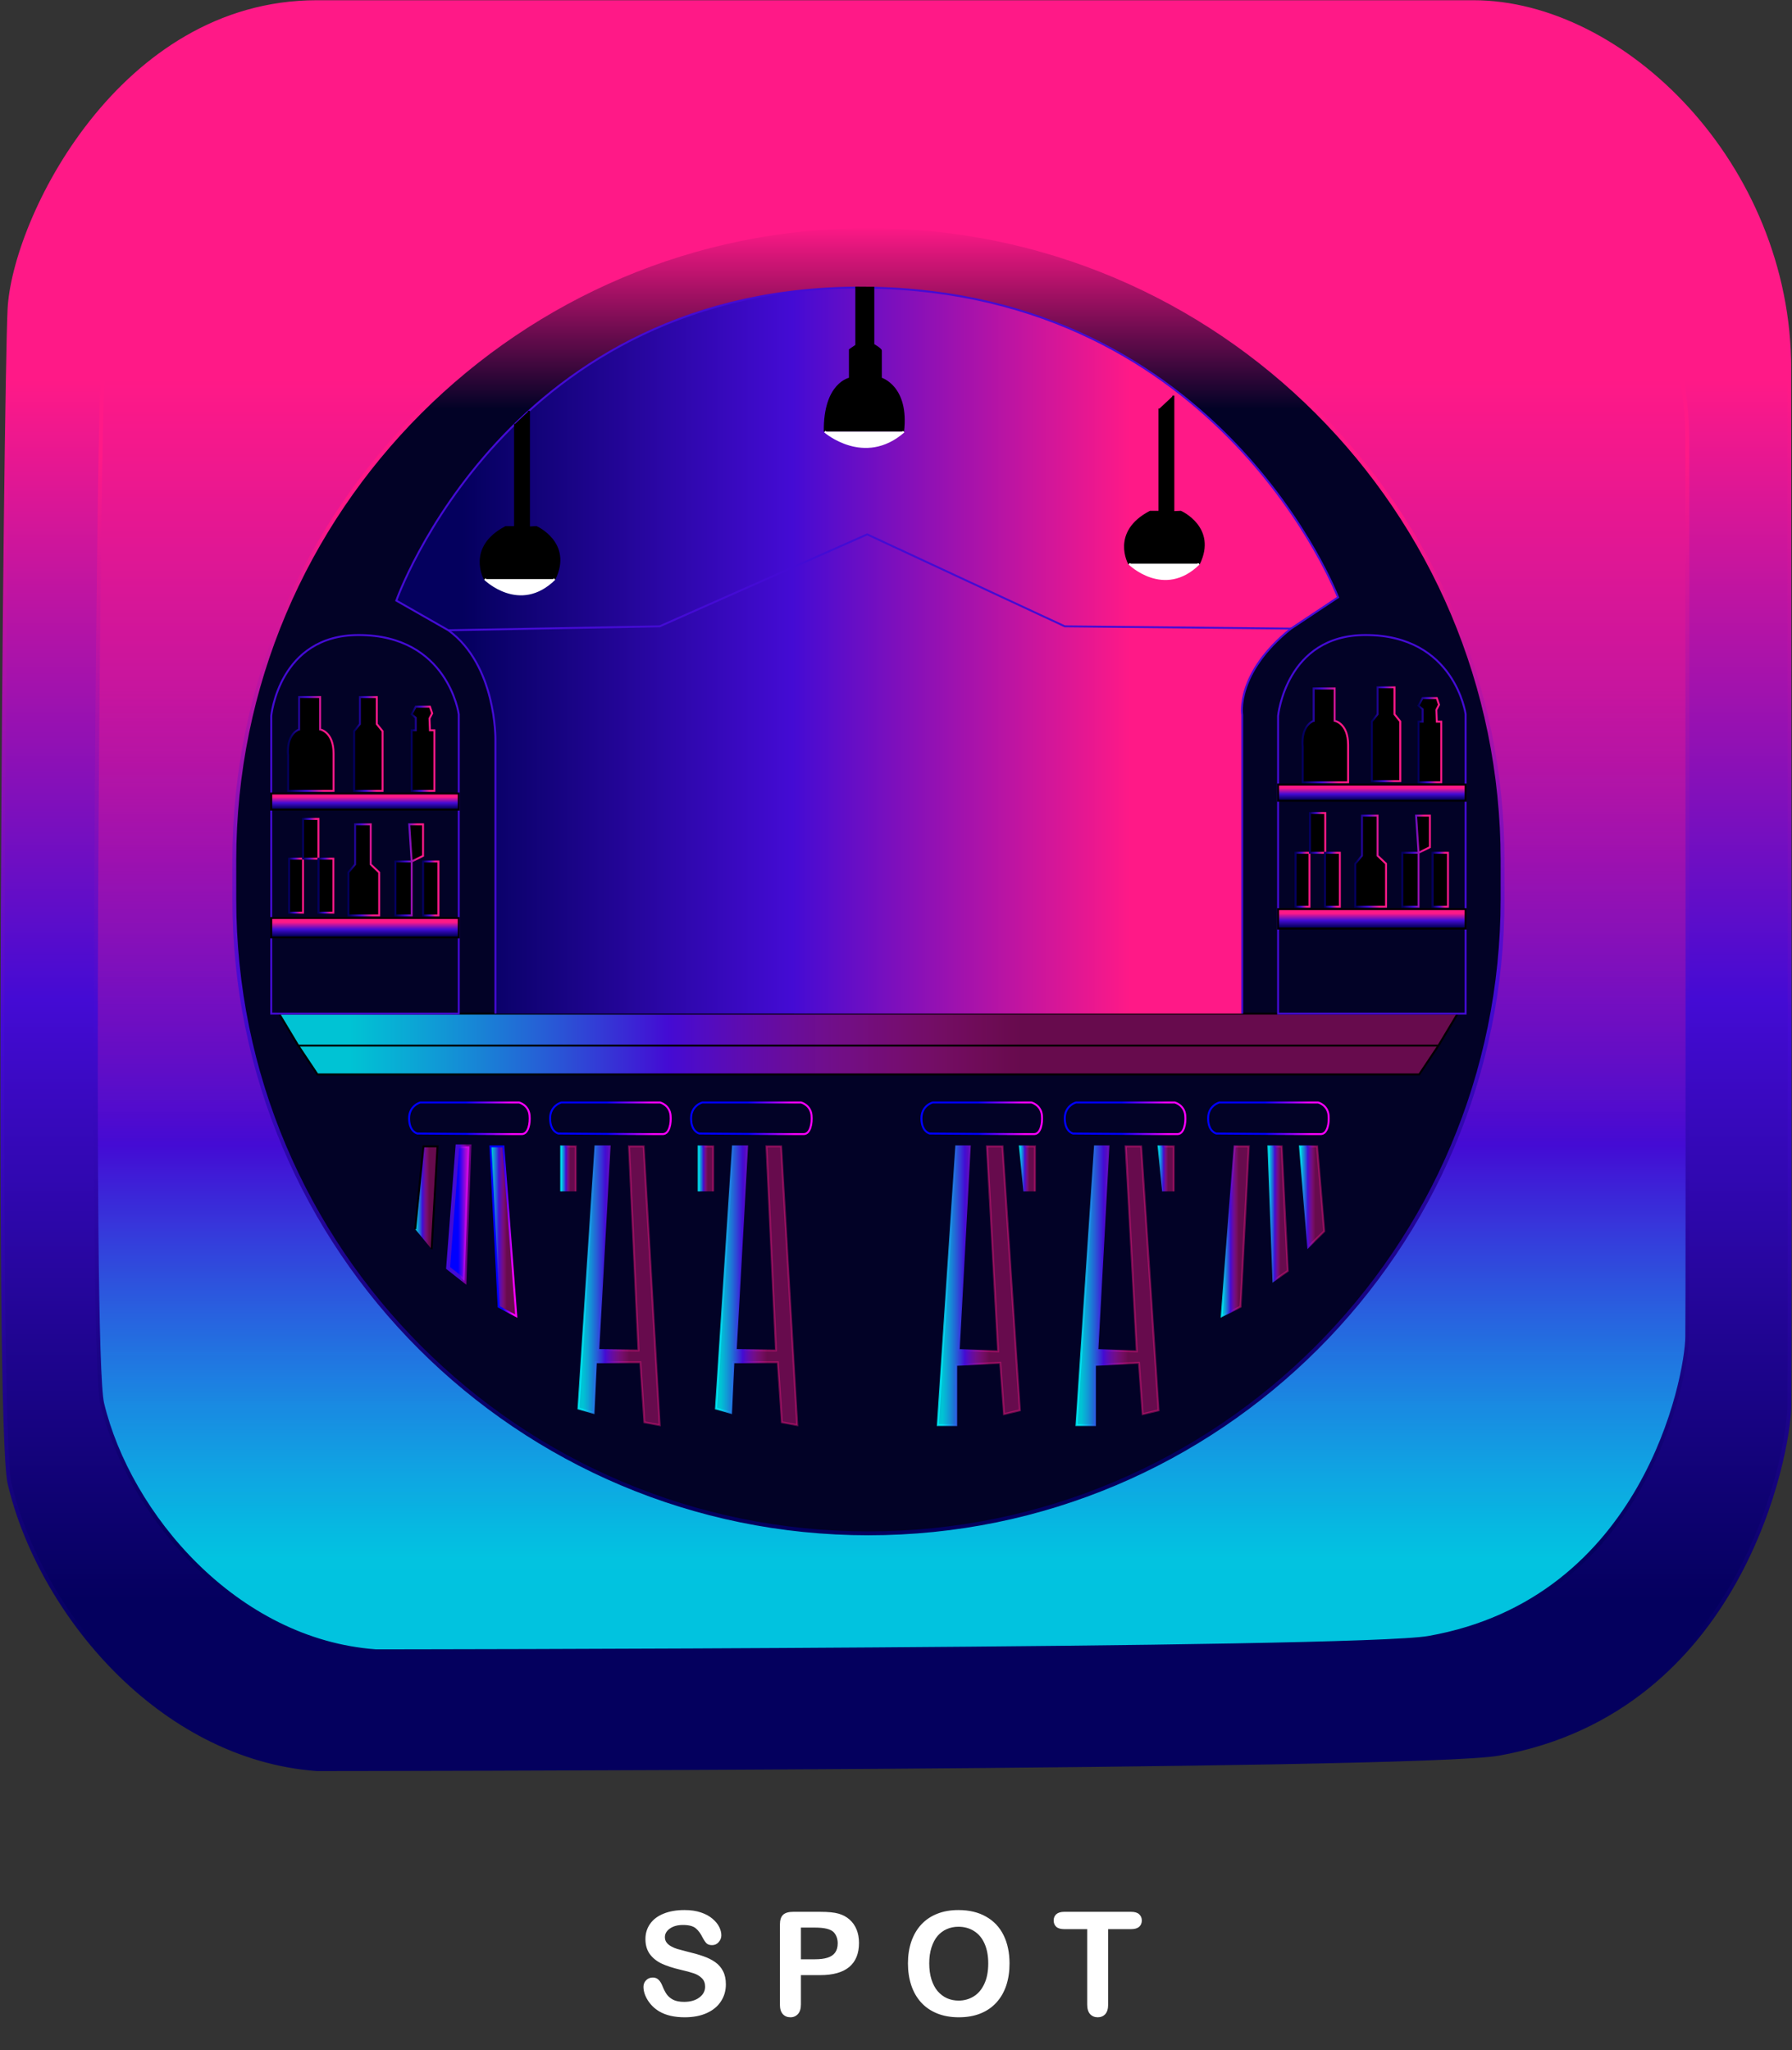 <svg width="222" height="254" viewBox="0 0 222 254" fill="none" xmlns="http://www.w3.org/2000/svg">
<rect x="0" y="0" width="222" height="254" fill="#333333" stroke="none"/>
<path d="M39.249 219.173C19.755 217.725 4.894 199.64 1.179 183.745C-0.514 176.504 0.65 49.441 1.179 38.338C1.709 27.234 14.925 0.268 39.249 0.268H182.539C201.047 0.268 221.667 20.359 221.667 45.742C221.667 71.124 221.753 166.752 221.667 174.229C221.599 180.002 215.768 211.836 185.676 217.263C175.606 219.077 39.249 219.173 39.249 219.173Z" fill="url(#paint0_linear_2008_4607)" stroke="url(#paint1_linear_2008_4607)" stroke-width="0.481" stroke-miterlimit="10"/>
<path d="M46.562 204.571C29.199 203.316 15.964 187.642 12.659 173.873C11.153 167.599 12.188 57.485 12.659 47.863C13.131 38.242 24.903 14.87 46.562 14.87H174.178C190.661 14.87 209.024 32.281 209.024 54.276C209.024 76.272 209.101 159.146 209.024 165.622C208.961 170.625 203.77 198.216 176.973 202.916C168.006 204.49 46.562 204.571 46.562 204.571Z" fill="url(#paint2_linear_2008_4607)" stroke="url(#paint3_linear_2008_4607)" stroke-width="0.481" stroke-miterlimit="10"/>
<path d="M29.026 106.577V111.402C29.026 154.789 64.198 189.961 107.584 189.961C150.971 189.961 186.143 154.789 186.143 111.402V106.577C186.143 63.19 150.971 28.018 107.584 28.018C64.198 28.018 29.026 63.19 29.026 106.577Z" fill="url(#paint4_linear_2008_4607)" stroke="url(#paint5_linear_2008_4607)" stroke-width="0.481" stroke-miterlimit="10"/>
<path d="M178.2 129.539L175.818 133.109H39.331L36.95 129.539L34.568 125.57H180.581L178.2 129.539Z" fill="url(#paint6_linear_2008_4607)" stroke="black" stroke-width="0.241" stroke-miterlimit="10"/>
<path d="M36.949 129.539H178.2" stroke="black" stroke-width="0.241" stroke-miterlimit="10"/>
<path d="M85.612 138.56C85.603 136.905 87.118 136.53 87.041 136.583H99.247C99.247 136.583 100.416 136.886 100.536 138.17C100.632 139.185 100.377 140.47 99.598 140.499C98.905 140.528 86.642 140.431 86.642 140.431C86.642 140.431 85.622 140.225 85.612 138.56Z" stroke="url(#paint7_linear_2008_4607)" stroke-width="0.241" stroke-miterlimit="10"/>
<path d="M96.125 167.305L94.956 142.019H96.769L98.761 176.552L96.861 176.201L96.361 168.768H90.862L90.568 175.032L88.692 174.503L90.799 142.019H92.555L91.15 167.248L96.125 167.305Z" fill="url(#paint8_linear_2008_4607)" stroke="url(#paint9_linear_2008_4607)" stroke-width="0.241" stroke-miterlimit="10"/>
<path d="M86.55 147.595V142.019H88.35V147.595" fill="url(#paint10_linear_2008_4607)"/>
<path d="M86.55 147.595V142.019H88.35V147.595" stroke="url(#paint11_linear_2008_4607)" stroke-width="0.241" stroke-miterlimit="10"/>
<path d="M50.68 138.56C50.671 136.905 52.186 136.53 52.109 136.583H64.314C64.314 136.583 65.484 136.886 65.604 138.17C65.7 139.185 65.445 140.47 64.666 140.499C63.973 140.528 51.71 140.431 51.71 140.431C51.71 140.431 50.69 140.225 50.68 138.56Z" fill="#020226" stroke="url(#paint12_linear_2008_4607)" stroke-width="0.241" stroke-miterlimit="10"/>
<path d="M68.149 138.56C68.139 136.905 69.655 136.53 69.578 136.583H81.783C81.783 136.583 82.952 136.886 83.072 138.17C83.169 139.185 82.914 140.47 82.134 140.499C81.442 140.528 69.178 140.431 69.178 140.431C69.178 140.431 68.158 140.225 68.149 138.56Z" stroke="url(#paint13_linear_2008_4607)" stroke-width="0.241" stroke-miterlimit="10"/>
<path d="M149.666 138.56C149.656 136.905 151.172 136.53 151.095 136.583H163.3C163.3 136.583 164.469 136.886 164.589 138.17C164.686 139.185 164.431 140.47 163.651 140.499C162.959 140.528 150.695 140.431 150.695 140.431C150.695 140.431 149.675 140.225 149.666 138.56Z" stroke="url(#paint14_linear_2008_4607)" stroke-width="0.241" stroke-miterlimit="10"/>
<path d="M131.908 138.56C131.899 136.905 133.414 136.53 133.337 136.583H145.543C145.543 136.583 146.712 136.886 146.832 138.17C146.928 139.185 146.673 140.47 145.894 140.499C145.201 140.528 132.938 140.431 132.938 140.431C132.938 140.431 131.918 140.225 131.908 138.56Z" stroke="url(#paint15_linear_2008_4607)" stroke-width="0.241" stroke-miterlimit="10"/>
<path d="M114.151 138.56C114.142 136.905 115.657 136.53 115.58 136.583H127.785C127.785 136.583 128.955 136.886 129.075 138.17C129.171 139.185 128.916 140.47 128.137 140.499C127.444 140.528 115.181 140.431 115.181 140.431C115.181 140.431 114.161 140.225 114.151 138.56Z" stroke="url(#paint16_linear_2008_4607)" stroke-width="0.241" stroke-miterlimit="10"/>
<path d="M118.462 169.09V176.552H116.177L118.462 142.019H120.141L118.77 167.257L123.648 167.411L122.272 142.019H124.192L126.342 174.724L124.379 175.191L123.913 168.831L118.462 169.09Z" fill="url(#paint17_linear_2008_4607)" stroke="url(#paint18_linear_2008_4607)" stroke-width="0.241" stroke-miterlimit="10"/>
<path d="M126.905 147.595L126.343 142.019H128.214V147.595" fill="url(#paint19_linear_2008_4607)"/>
<path d="M126.905 147.595L126.343 142.019H128.214V147.595" stroke="url(#paint20_linear_2008_4607)" stroke-width="0.241" stroke-miterlimit="10"/>
<path d="M51.435 152.276L52.456 142.019H54.202L53.471 154.749" fill="url(#paint21_linear_2008_4607)"/>
<path d="M51.435 152.276L52.456 142.019H54.202L53.471 154.749" stroke="black" stroke-width="0.241" stroke-miterlimit="10"/>
<path d="M55.51 157.082L56.674 142.019H58.156L57.55 158.684L55.51 157.082Z" fill="url(#paint22_linear_2008_4607)" stroke="url(#paint23_linear_2008_4607)" stroke-width="0.481" stroke-miterlimit="10"/>
<path d="M60.754 142.019L61.774 161.888L63.958 163.053L62.356 142.019H60.754Z" fill="url(#paint24_linear_2008_4607)" stroke="url(#paint25_linear_2008_4607)" stroke-width="0.241" stroke-miterlimit="10"/>
<path d="M151.349 163.053L152.951 142.019H154.702L153.682 161.888L151.349 163.053Z" fill="url(#paint26_linear_2008_4607)" stroke="url(#paint27_linear_2008_4607)" stroke-width="0.241" stroke-miterlimit="10"/>
<path d="M157.758 158.684L157.137 142.019H158.778L159.533 157.453L157.758 158.684Z" fill="url(#paint28_linear_2008_4607)" stroke="url(#paint29_linear_2008_4607)" stroke-width="0.241" stroke-miterlimit="10"/>
<path d="M162.069 154.484L161.039 142.019H163.171L164.051 152.536L162.069 154.484Z" fill="url(#paint30_linear_2008_4607)" stroke="url(#paint31_linear_2008_4607)" stroke-width="0.241" stroke-miterlimit="10"/>
<path d="M79.094 167.305L77.924 142.019H79.738L81.725 176.552L79.825 176.201L79.329 168.768H73.826L73.532 175.032L71.661 174.503L73.768 142.019H75.524L74.119 167.248L79.094 167.305Z" fill="url(#paint32_linear_2008_4607)" stroke="url(#paint33_linear_2008_4607)" stroke-width="0.241" stroke-miterlimit="10"/>
<path d="M69.515 147.595V142.019H71.319V147.595" fill="url(#paint34_linear_2008_4607)"/>
<path d="M69.515 147.595V142.019H71.319V147.595" stroke="url(#paint35_linear_2008_4607)" stroke-width="0.241" stroke-miterlimit="10"/>
<path d="M135.647 169.09V176.552H133.357L135.647 142.019H137.321L135.95 167.257L140.828 167.411L139.457 142.019H141.372L143.527 174.724L141.559 175.191L141.093 168.831L135.647 169.09Z" fill="url(#paint36_linear_2008_4607)" stroke="url(#paint37_linear_2008_4607)" stroke-width="0.241" stroke-miterlimit="10"/>
<path d="M144.09 147.595L143.527 142.019H145.399V147.595" fill="url(#paint38_linear_2008_4607)"/>
<path d="M144.09 147.595L143.527 142.019H145.399V147.595" stroke="url(#paint39_linear_2008_4607)" stroke-width="0.241" stroke-miterlimit="10"/>
<path d="M56.833 125.57V88.487C56.833 88.487 55.51 78.673 44.421 78.673C34.568 78.673 33.601 88.689 33.601 88.689V125.57H56.833Z" stroke="#440BD4" stroke-width="0.241" stroke-miterlimit="10"/>
<path d="M181.568 125.57V88.487C181.568 88.487 180.245 78.673 169.155 78.673C159.302 78.673 158.335 88.689 158.335 88.689V125.57H181.568Z" stroke="#440BD4" stroke-width="0.241" stroke-miterlimit="10"/>
<path d="M56.833 98.302H33.601V100.303H56.833V98.302Z" fill="url(#paint40_linear_2008_4607)" stroke="black" stroke-width="0.241" stroke-miterlimit="10"/>
<path d="M56.833 113.731H33.601V116.136H56.833V113.731Z" fill="url(#paint41_linear_2008_4607)" stroke="black" stroke-width="0.241" stroke-miterlimit="10"/>
<path d="M37.051 90.364V86.356H39.654V90.364C39.654 90.364 41.323 90.638 41.323 93.342V97.979H35.694V93.563C35.694 93.563 35.367 91.085 37.046 90.364H37.051Z" fill="black" stroke="url(#paint42_linear_2008_4607)" stroke-width="0.241" stroke-miterlimit="10"/>
<path d="M43.872 90.585L44.58 89.7V86.361H46.677V89.7L47.394 90.585V97.979H43.872V90.585Z" fill="black" stroke="url(#paint43_linear_2008_4607)" stroke-width="0.241" stroke-miterlimit="10"/>
<path d="M50.997 90.474H51.498V88.925L50.997 88.487L51.498 87.549H53.263L53.538 88.377L53.206 89.012L53.263 90.474H53.812V97.979H50.997V90.474Z" fill="black" stroke="url(#paint44_linear_2008_4607)" stroke-width="0.241" stroke-miterlimit="10"/>
<path d="M43.16 108.082L43.988 107.086V102.122H45.922V107.086L46.975 108.082V113.408H43.16V108.082Z" fill="black" stroke="url(#paint45_linear_2008_4607)" stroke-width="0.241" stroke-miterlimit="10"/>
<path d="M37.541 106.379H35.809V113.062H37.541V106.379Z" fill="black" stroke="url(#paint46_linear_2008_4607)" stroke-width="0.241" stroke-miterlimit="10"/>
<path d="M39.446 101.453H37.541V106.379H39.446V101.453Z" fill="black" stroke="url(#paint47_linear_2008_4607)" stroke-width="0.241" stroke-miterlimit="10"/>
<path d="M41.298 106.379H39.451V113.062H41.298V106.379Z" fill="black" stroke="url(#paint48_linear_2008_4607)" stroke-width="0.241" stroke-miterlimit="10"/>
<path d="M50.998 106.726H48.987V113.408H50.998V106.726L52.407 106.033V102.122H50.694L50.998 106.726Z" fill="black"/>
<path d="M50.998 106.726H48.987V113.408H50.998V106.726ZM50.998 106.726L52.407 106.033V102.122H50.694L50.998 106.726Z" stroke="url(#paint49_linear_2008_4607)" stroke-width="0.241" stroke-miterlimit="10"/>
<path d="M54.312 106.726H52.407V113.408H54.312V106.726Z" fill="black" stroke="url(#paint50_linear_2008_4607)" stroke-width="0.241" stroke-miterlimit="10"/>
<path d="M61.374 125.57V91.619C61.374 91.619 61.519 82.421 55.539 78.081L49.097 74.406C49.097 74.406 62.948 35.028 107.574 35.639C151.354 36.24 165.763 74.001 165.763 74.001L159.932 77.879C153.004 83.421 153.89 88.574 153.89 88.574V125.575" fill="url(#paint51_linear_2008_4607)"/>
<path d="M61.374 125.57V91.619C61.374 91.619 61.519 82.421 55.539 78.081L49.097 74.406C49.097 74.406 62.948 35.028 107.574 35.639C151.354 36.24 165.763 74.001 165.763 74.001L159.932 77.879C153.004 83.421 153.89 88.574 153.89 88.574V125.575" stroke="#440BD4" stroke-width="0.241" stroke-miterlimit="10"/>
<path d="M159.933 77.874L131.909 77.595L107.431 66.203L81.726 77.595L55.54 78.081" stroke="#440BD4" stroke-width="0.241" stroke-miterlimit="10"/>
<path d="M65.531 50.899V65.347L66.441 65.298C66.441 65.298 70.867 67.261 68.702 71.736H60.052C60.052 71.736 57.839 67.815 62.664 65.298H63.809V52.511" fill="black"/>
<path d="M65.531 50.899V65.347L66.441 65.298C66.441 65.298 70.867 67.261 68.702 71.736H60.052C60.052 71.736 57.839 67.815 62.664 65.298H63.809V52.511" stroke="black" stroke-width="0.241" stroke-miterlimit="10"/>
<path d="M111.876 53.473C112.535 47.854 109.124 46.887 109.124 46.887V43.437C109.124 43.245 108.191 42.701 108.191 42.701V35.644L106.083 35.629V42.797L105.29 43.341V46.897C105.29 46.897 102.1 47.464 102.177 53.468" fill="black"/>
<path d="M111.876 53.473C112.535 47.854 109.124 46.887 109.124 46.887V43.437C109.124 43.245 108.191 42.701 108.191 42.701V35.644L106.083 35.629V42.797L105.29 43.341V46.897C105.29 46.897 102.1 47.464 102.177 53.468" stroke="black" stroke-width="0.241" stroke-miterlimit="10"/>
<path d="M60.057 71.736C60.057 71.736 64.382 76.008 68.707 71.736Z" fill="white"/>
<path d="M60.057 71.736C60.057 71.736 64.382 76.008 68.707 71.736" stroke="white" stroke-width="0.241" stroke-miterlimit="10"/>
<path d="M181.568 97.2H158.335V99.201H181.568V97.2Z" fill="url(#paint52_linear_2008_4607)" stroke="black" stroke-width="0.241" stroke-miterlimit="10"/>
<path d="M181.568 112.629H158.335V115.034H181.568V112.629Z" fill="url(#paint53_linear_2008_4607)" stroke="black" stroke-width="0.241" stroke-miterlimit="10"/>
<path d="M162.738 89.3V85.293H165.34V89.3C165.34 89.3 167.01 89.575 167.01 92.278V96.916H161.381V92.5C161.381 92.5 161.054 90.022 162.733 89.3H162.738Z" fill="black" stroke="url(#paint54_linear_2008_4607)" stroke-width="0.241" stroke-miterlimit="10"/>
<path d="M169.954 89.377L170.656 88.492V85.153H172.754V88.492L173.47 89.377V96.772H169.954V89.377Z" fill="black" stroke="url(#paint55_linear_2008_4607)" stroke-width="0.241" stroke-miterlimit="10"/>
<path d="M175.732 89.406H176.232V87.862L175.732 87.419L176.232 86.481H177.998L178.272 87.309L177.94 87.944L177.998 89.406H178.546V96.911H175.732V89.406Z" fill="black" stroke="url(#paint56_linear_2008_4607)" stroke-width="0.241" stroke-miterlimit="10"/>
<path d="M167.895 107.005L168.722 106.009V101.044H170.657V106.009L171.71 107.005V112.33H167.895V107.005Z" fill="black" stroke="url(#paint57_linear_2008_4607)" stroke-width="0.241" stroke-miterlimit="10"/>
<path d="M162.222 105.648H160.49V112.331H162.222V105.648Z" fill="black" stroke="url(#paint58_linear_2008_4607)" stroke-width="0.241" stroke-miterlimit="10"/>
<path d="M164.181 100.722H162.275V105.648H164.181V100.722Z" fill="black" stroke="url(#paint59_linear_2008_4607)" stroke-width="0.241" stroke-miterlimit="10"/>
<path d="M165.985 105.648H164.137V112.331H165.985V105.648Z" fill="black" stroke="url(#paint60_linear_2008_4607)" stroke-width="0.241" stroke-miterlimit="10"/>
<path d="M175.732 105.648H173.721V112.33H175.732V105.648L177.142 104.955V101.044H175.429L175.732 105.648Z" fill="black"/>
<path d="M175.732 105.648H173.721V112.33H175.732V105.648ZM175.732 105.648L177.142 104.955V101.044H175.429L175.732 105.648Z" stroke="url(#paint61_linear_2008_4607)" stroke-width="0.241" stroke-miterlimit="10"/>
<path d="M179.379 105.648H177.473V112.331H179.379V105.648Z" fill="black" stroke="url(#paint62_linear_2008_4607)" stroke-width="0.241" stroke-miterlimit="10"/>
<path d="M145.36 49.004V63.451L146.27 63.403C146.27 63.403 150.696 65.366 148.531 69.84H139.881C139.881 69.84 137.668 65.919 142.493 63.403H143.638V50.615" fill="black"/>
<path d="M145.36 49.004V63.451L146.27 63.403C146.27 63.403 150.696 65.366 148.531 69.84H139.881C139.881 69.84 137.668 65.919 142.493 63.403H143.638V50.615" stroke="black" stroke-width="0.241" stroke-miterlimit="10"/>
<path d="M139.885 69.835C139.885 69.835 144.21 74.107 148.535 69.835Z" fill="white"/>
<path d="M139.885 69.835C139.885 69.835 144.21 74.107 148.535 69.835" stroke="white" stroke-width="0.241" stroke-miterlimit="10"/>
<path d="M102.181 53.473C102.181 53.473 107.074 57.745 111.962 53.473Z" fill="white"/>
<path d="M102.181 53.473C102.181 53.473 107.074 57.745 111.962 53.473" stroke="white" stroke-width="0.241" stroke-miterlimit="10"/>
<path d="M89.923 245.84C89.923 246.617 89.722 247.315 89.318 247.935C88.921 248.554 88.337 249.039 87.566 249.389C86.795 249.74 85.88 249.915 84.823 249.915C83.555 249.915 82.509 249.676 81.686 249.196C81.101 248.852 80.625 248.393 80.257 247.821C79.895 247.242 79.714 246.681 79.714 246.138C79.714 245.823 79.822 245.554 80.038 245.332C80.26 245.104 80.54 244.99 80.879 244.99C81.154 244.99 81.385 245.078 81.572 245.253C81.764 245.428 81.928 245.688 82.062 246.033C82.226 246.442 82.401 246.784 82.588 247.058C82.781 247.333 83.05 247.561 83.394 247.742C83.739 247.917 84.192 248.005 84.753 248.005C85.524 248.005 86.149 247.826 86.628 247.47C87.113 247.108 87.355 246.658 87.355 246.12C87.355 245.694 87.224 245.349 86.961 245.086C86.704 244.818 86.368 244.613 85.953 244.473C85.544 244.333 84.995 244.184 84.306 244.026C83.383 243.81 82.609 243.559 81.984 243.272C81.364 242.98 80.871 242.586 80.502 242.089C80.14 241.587 79.959 240.965 79.959 240.223C79.959 239.516 80.152 238.888 80.537 238.339C80.923 237.789 81.481 237.369 82.211 237.077C82.942 236.779 83.8 236.63 84.788 236.63C85.576 236.63 86.257 236.729 86.83 236.928C87.408 237.12 87.887 237.38 88.267 237.708C88.647 238.029 88.924 238.368 89.099 238.724C89.275 239.081 89.362 239.428 89.362 239.767C89.362 240.077 89.251 240.357 89.029 240.608C88.813 240.854 88.541 240.976 88.214 240.976C87.916 240.976 87.688 240.903 87.531 240.757C87.379 240.605 87.212 240.36 87.031 240.021C86.797 239.536 86.517 239.159 86.19 238.891C85.863 238.616 85.337 238.479 84.612 238.479C83.941 238.479 83.397 238.628 82.983 238.926C82.573 239.218 82.369 239.571 82.369 239.986C82.369 240.243 82.439 240.465 82.579 240.652C82.72 240.839 82.912 241 83.158 241.134C83.403 241.268 83.651 241.374 83.903 241.45C84.154 241.526 84.569 241.637 85.147 241.783C85.871 241.952 86.526 242.139 87.11 242.343C87.7 242.548 88.2 242.796 88.609 243.088C89.023 243.38 89.345 243.751 89.573 244.201C89.806 244.645 89.923 245.192 89.923 245.84ZM101.605 244.692H99.221V248.329C99.221 248.849 99.098 249.243 98.853 249.512C98.608 249.781 98.298 249.915 97.924 249.915C97.533 249.915 97.217 249.784 96.978 249.521C96.738 249.252 96.618 248.861 96.618 248.346V238.444C96.618 237.871 96.75 237.462 97.013 237.217C97.276 236.971 97.693 236.849 98.266 236.849H101.605C102.592 236.849 103.352 236.925 103.883 237.077C104.409 237.223 104.862 237.465 105.242 237.804C105.627 238.143 105.919 238.558 106.118 239.048C106.317 239.539 106.416 240.091 106.416 240.705C106.416 242.013 106.013 243.007 105.206 243.684C104.4 244.356 103.2 244.692 101.605 244.692ZM100.974 238.803H99.221V242.729H100.974C101.587 242.729 102.098 242.665 102.507 242.536C102.922 242.408 103.238 242.197 103.454 241.905C103.67 241.613 103.778 241.231 103.778 240.757C103.778 240.191 103.612 239.729 103.279 239.373C102.905 238.993 102.136 238.803 100.974 238.803ZM118.728 236.63C120.06 236.63 121.203 236.901 122.155 237.445C123.113 237.982 123.837 238.75 124.328 239.749C124.819 240.743 125.064 241.911 125.064 243.255C125.064 244.248 124.93 245.151 124.661 245.963C124.392 246.775 123.989 247.479 123.452 248.075C122.914 248.671 122.254 249.126 121.471 249.442C120.688 249.757 119.792 249.915 118.781 249.915C117.776 249.915 116.876 249.754 116.082 249.433C115.287 249.106 114.624 248.647 114.093 248.057C113.561 247.467 113.158 246.757 112.883 245.928C112.614 245.098 112.48 244.201 112.48 243.237C112.48 242.25 112.62 241.344 112.901 240.521C113.187 239.697 113.599 238.996 114.136 238.417C114.674 237.839 115.328 237.398 116.099 237.094C116.871 236.785 117.747 236.63 118.728 236.63ZM122.427 243.237C122.427 242.297 122.275 241.482 121.971 240.792C121.667 240.103 121.232 239.583 120.665 239.232C120.104 238.876 119.459 238.698 118.728 238.698C118.208 238.698 117.726 238.797 117.282 238.996C116.844 239.189 116.465 239.472 116.143 239.846C115.828 240.22 115.576 240.699 115.39 241.283C115.208 241.861 115.118 242.513 115.118 243.237C115.118 243.968 115.208 244.628 115.39 245.218C115.576 245.808 115.836 246.299 116.169 246.69C116.508 247.076 116.894 247.365 117.326 247.558C117.764 247.75 118.243 247.847 118.763 247.847C119.429 247.847 120.04 247.68 120.595 247.347C121.156 247.014 121.6 246.5 121.927 245.805C122.26 245.11 122.427 244.254 122.427 243.237ZM140.12 238.996H137.281V248.329C137.281 248.866 137.161 249.267 136.921 249.529C136.682 249.787 136.372 249.915 135.992 249.915C135.607 249.915 135.291 249.784 135.046 249.521C134.806 249.258 134.687 248.861 134.687 248.329V238.996H131.847C131.403 238.996 131.073 238.899 130.857 238.707C130.641 238.508 130.533 238.248 130.533 237.927C130.533 237.594 130.644 237.331 130.866 237.138C131.094 236.945 131.421 236.849 131.847 236.849H140.12C140.57 236.849 140.903 236.948 141.119 237.147C141.341 237.345 141.452 237.605 141.452 237.927C141.452 238.248 141.341 238.508 141.119 238.707C140.897 238.899 140.564 238.996 140.12 238.996Z" fill="white"/>
<defs>
<linearGradient id="paint0_linear_2008_4607" x1="111" y1="213.443" x2="111" y2="0.119" gradientUnits="userSpaceOnUse">
<stop offset="0.07" stop-color="#04005E"/>
<stop offset="0.42" stop-color="#440BD4"/>
<stop offset="0.78" stop-color="#FF1987"/>
</linearGradient>
<linearGradient id="paint1_linear_2008_4607" x1="181.091" y1="219.413" x2="181.091" y2="0.028" gradientUnits="userSpaceOnUse">
<stop offset="0.07" stop-color="#04005E"/>
<stop offset="0.42" stop-color="#440BD4"/>
<stop offset="0.78" stop-color="#FF1987"/>
</linearGradient>
<linearGradient id="paint2_linear_2008_4607" x1="110.462" y1="204.571" x2="110.462" y2="14.87" gradientUnits="userSpaceOnUse">
<stop offset="0.06" stop-color="#00F4FF" stop-opacity="0.8"/>
<stop offset="0.33" stop-color="#440BD4"/>
<stop offset="0.63" stop-color="#FF1987" stop-opacity="0.4"/>
</linearGradient>
<linearGradient id="paint3_linear_2008_4607" x1="110.462" y1="204.812" x2="110.462" y2="14.629" gradientUnits="userSpaceOnUse">
<stop offset="0.07" stop-color="#04005E"/>
<stop offset="0.42" stop-color="#440BD4"/>
<stop offset="0.78" stop-color="#FF1987"/>
</linearGradient>
<linearGradient id="paint4_linear_2008_4607" x1="107.584" y1="189.961" x2="107.584" y2="28.013" gradientUnits="userSpaceOnUse">
<stop offset="0.86" stop-color="#020226"/>
<stop offset="1" stop-color="#FF1987"/>
</linearGradient>
<linearGradient id="paint5_linear_2008_4607" x1="107.584" y1="190.201" x2="107.584" y2="27.773" gradientUnits="userSpaceOnUse">
<stop offset="0.07" stop-color="#04005E"/>
<stop offset="0.42" stop-color="#440BD4"/>
<stop offset="0.78" stop-color="#FF1987"/>
</linearGradient>
<linearGradient id="paint6_linear_2008_4607" x1="34.568" y1="129.342" x2="180.581" y2="129.342" gradientUnits="userSpaceOnUse">
<stop offset="0.06" stop-color="#00F4FF" stop-opacity="0.8"/>
<stop offset="0.33" stop-color="#440BD4"/>
<stop offset="0.63" stop-color="#FF1987" stop-opacity="0.4"/>
</linearGradient>
<linearGradient id="paint7_linear_2008_4607" x1="85.492" y1="138.541" x2="100.676" y2="138.541" gradientUnits="userSpaceOnUse">
<stop offset="0.47" stop-color="#0000FF"/>
<stop offset="0.85" stop-color="#FF00FF"/>
</linearGradient>
<linearGradient id="paint8_linear_2008_4607" x1="88.692" y1="159.286" x2="98.761" y2="159.286" gradientUnits="userSpaceOnUse">
<stop offset="0.06" stop-color="#00F4FF" stop-opacity="0.8"/>
<stop offset="0.33" stop-color="#440BD4"/>
<stop offset="0.63" stop-color="#FF1987" stop-opacity="0.4"/>
</linearGradient>
<linearGradient id="paint9_linear_2008_4607" x1="88.567" y1="159.3" x2="98.891" y2="159.3" gradientUnits="userSpaceOnUse">
<stop offset="0.06" stop-color="#00F4FF" stop-opacity="0.8"/>
<stop offset="0.33" stop-color="#440BD4"/>
<stop offset="0.63" stop-color="#FF1987" stop-opacity="0.4"/>
</linearGradient>
<linearGradient id="paint10_linear_2008_4607" x1="86.55" y1="144.809" x2="88.35" y2="144.809" gradientUnits="userSpaceOnUse">
<stop offset="0.06" stop-color="#00F4FF" stop-opacity="0.8"/>
<stop offset="0.33" stop-color="#440BD4"/>
<stop offset="0.63" stop-color="#FF1987" stop-opacity="0.4"/>
</linearGradient>
<linearGradient id="paint11_linear_2008_4607" x1="86.43" y1="144.747" x2="88.47" y2="144.747" gradientUnits="userSpaceOnUse">
<stop offset="0.06" stop-color="#00F4FF" stop-opacity="0.8"/>
<stop offset="0.33" stop-color="#440BD4"/>
<stop offset="0.63" stop-color="#FF1987" stop-opacity="0.4"/>
</linearGradient>
<linearGradient id="paint12_linear_2008_4607" x1="50.56" y1="-76" x2="65.748" y2="-76" gradientUnits="userSpaceOnUse">
<stop offset="0.47" stop-color="#0000FF"/>
<stop offset="0.85" stop-color="#FF00FF"/>
</linearGradient>
<linearGradient id="paint13_linear_2008_4607" x1="68.028" y1="-76.001" x2="83.212" y2="-76.001" gradientUnits="userSpaceOnUse">
<stop offset="0.47" stop-color="#0000FF"/>
<stop offset="0.85" stop-color="#FF00FF"/>
</linearGradient>
<linearGradient id="paint14_linear_2008_4607" x1="149.546" y1="-76.001" x2="164.729" y2="-76.001" gradientUnits="userSpaceOnUse">
<stop offset="0.47" stop-color="#0000FF"/>
<stop offset="0.85" stop-color="#FF00FF"/>
</linearGradient>
<linearGradient id="paint15_linear_2008_4607" x1="131.788" y1="-76.001" x2="146.972" y2="-76.001" gradientUnits="userSpaceOnUse">
<stop offset="0.47" stop-color="#0000FF"/>
<stop offset="0.85" stop-color="#FF00FF"/>
</linearGradient>
<linearGradient id="paint16_linear_2008_4607" x1="114.031" y1="-76.001" x2="129.214" y2="-76.001" gradientUnits="userSpaceOnUse">
<stop offset="0.47" stop-color="#0000FF"/>
<stop offset="0.85" stop-color="#FF00FF"/>
</linearGradient>
<linearGradient id="paint17_linear_2008_4607" x1="116.177" y1="159.286" x2="126.342" y2="159.286" gradientUnits="userSpaceOnUse">
<stop offset="0.06" stop-color="#00F4FF" stop-opacity="0.8"/>
<stop offset="0.33" stop-color="#440BD4"/>
<stop offset="0.63" stop-color="#FF1987" stop-opacity="0.4"/>
</linearGradient>
<linearGradient id="paint18_linear_2008_4607" x1="116.047" y1="159.286" x2="126.472" y2="159.286" gradientUnits="userSpaceOnUse">
<stop offset="0.06" stop-color="#00F4FF" stop-opacity="0.8"/>
<stop offset="0.33" stop-color="#440BD4"/>
<stop offset="0.63" stop-color="#FF1987" stop-opacity="0.4"/>
</linearGradient>
<linearGradient id="paint19_linear_2008_4607" x1="126.343" y1="144.809" x2="128.214" y2="144.809" gradientUnits="userSpaceOnUse">
<stop offset="0.06" stop-color="#00F4FF" stop-opacity="0.8"/>
<stop offset="0.33" stop-color="#440BD4"/>
<stop offset="0.63" stop-color="#FF1987" stop-opacity="0.4"/>
</linearGradient>
<linearGradient id="paint20_linear_2008_4607" x1="126.213" y1="144.752" x2="128.334" y2="144.752" gradientUnits="userSpaceOnUse">
<stop offset="0.06" stop-color="#00F4FF" stop-opacity="0.8"/>
<stop offset="0.33" stop-color="#440BD4"/>
<stop offset="0.63" stop-color="#FF1987" stop-opacity="0.4"/>
</linearGradient>
<linearGradient id="paint21_linear_2008_4607" x1="51.435" y1="148.384" x2="54.202" y2="148.384" gradientUnits="userSpaceOnUse">
<stop offset="0.06" stop-color="#00F4FF" stop-opacity="0.8"/>
<stop offset="0.33" stop-color="#440BD4"/>
<stop offset="0.63" stop-color="#FF1987" stop-opacity="0.4"/>
</linearGradient>
<linearGradient id="paint22_linear_2008_4607" x1="55.51" y1="150.352" x2="58.156" y2="150.352" gradientUnits="userSpaceOnUse">
<stop offset="0.47" stop-color="#0000FF"/>
<stop offset="0.85" stop-color="#AD0BD4"/>
</linearGradient>
<linearGradient id="paint23_linear_2008_4607" x1="55.26" y1="150.472" x2="58.401" y2="150.472" gradientUnits="userSpaceOnUse">
<stop offset="0.54" stop-color="#440BD4"/>
<stop offset="0.82" stop-color="#FF00FF" stop-opacity="0.4"/>
</linearGradient>
<linearGradient id="paint24_linear_2008_4607" x1="60.754" y1="152.536" x2="63.958" y2="152.536" gradientUnits="userSpaceOnUse">
<stop offset="0.06" stop-color="#00F4FF" stop-opacity="0.8"/>
<stop offset="0.33" stop-color="#440BD4"/>
<stop offset="0.63" stop-color="#FF1987" stop-opacity="0.4"/>
</linearGradient>
<linearGradient id="paint25_linear_2008_4607" x1="60.629" y1="152.584" x2="64.098" y2="152.584" gradientUnits="userSpaceOnUse">
<stop offset="0.47" stop-color="#0000FF"/>
<stop offset="0.85" stop-color="#FF00FF"/>
</linearGradient>
<linearGradient id="paint26_linear_2008_4607" x1="151.349" y1="152.536" x2="154.702" y2="152.536" gradientUnits="userSpaceOnUse">
<stop offset="0.06" stop-color="#00F4FF" stop-opacity="0.8"/>
<stop offset="0.33" stop-color="#440BD4"/>
<stop offset="0.63" stop-color="#FF1987" stop-opacity="0.4"/>
</linearGradient>
<linearGradient id="paint27_linear_2008_4607" x1="151.214" y1="152.579" x2="154.827" y2="152.579" gradientUnits="userSpaceOnUse">
<stop offset="0.06" stop-color="#00F4FF" stop-opacity="0.8"/>
<stop offset="0.33" stop-color="#440BD4"/>
<stop offset="0.63" stop-color="#FF1987" stop-opacity="0.4"/>
</linearGradient>
<linearGradient id="paint28_linear_2008_4607" x1="157.137" y1="150.352" x2="159.533" y2="150.352" gradientUnits="userSpaceOnUse">
<stop offset="0.06" stop-color="#00F4FF" stop-opacity="0.8"/>
<stop offset="0.33" stop-color="#440BD4"/>
<stop offset="0.63" stop-color="#FF1987" stop-opacity="0.4"/>
</linearGradient>
<linearGradient id="paint29_linear_2008_4607" x1="157.012" y1="150.405" x2="159.658" y2="150.405" gradientUnits="userSpaceOnUse">
<stop offset="0.06" stop-color="#00F4FF" stop-opacity="0.8"/>
<stop offset="0.33" stop-color="#440BD4"/>
<stop offset="0.63" stop-color="#FF1987" stop-opacity="0.4"/>
</linearGradient>
<linearGradient id="paint30_linear_2008_4607" x1="161.039" y1="148.254" x2="164.051" y2="148.254" gradientUnits="userSpaceOnUse">
<stop offset="0.06" stop-color="#00F4FF" stop-opacity="0.8"/>
<stop offset="0.33" stop-color="#440BD4"/>
<stop offset="0.63" stop-color="#FF1987" stop-opacity="0.4"/>
</linearGradient>
<linearGradient id="paint31_linear_2008_4607" x1="160.909" y1="148.326" x2="164.176" y2="148.326" gradientUnits="userSpaceOnUse">
<stop offset="0.06" stop-color="#00F4FF" stop-opacity="0.8"/>
<stop offset="0.33" stop-color="#440BD4"/>
<stop offset="0.63" stop-color="#FF1987" stop-opacity="0.4"/>
</linearGradient>
<linearGradient id="paint32_linear_2008_4607" x1="71.661" y1="159.286" x2="81.725" y2="159.286" gradientUnits="userSpaceOnUse">
<stop offset="0.06" stop-color="#00F4FF" stop-opacity="0.8"/>
<stop offset="0.33" stop-color="#440BD4"/>
<stop offset="0.63" stop-color="#FF1987" stop-opacity="0.4"/>
</linearGradient>
<linearGradient id="paint33_linear_2008_4607" x1="71.536" y1="159.3" x2="81.855" y2="159.3" gradientUnits="userSpaceOnUse">
<stop offset="0.06" stop-color="#00F4FF" stop-opacity="0.8"/>
<stop offset="0.33" stop-color="#440BD4"/>
<stop offset="0.63" stop-color="#FF1987" stop-opacity="0.4"/>
</linearGradient>
<linearGradient id="paint34_linear_2008_4607" x1="69.515" y1="144.809" x2="71.319" y2="144.809" gradientUnits="userSpaceOnUse">
<stop offset="0.06" stop-color="#00F4FF" stop-opacity="0.8"/>
<stop offset="0.33" stop-color="#440BD4"/>
<stop offset="0.63" stop-color="#FF1987" stop-opacity="0.4"/>
</linearGradient>
<linearGradient id="paint35_linear_2008_4607" x1="69.395" y1="144.747" x2="71.439" y2="144.747" gradientUnits="userSpaceOnUse">
<stop offset="0.06" stop-color="#00F4FF" stop-opacity="0.8"/>
<stop offset="0.33" stop-color="#440BD4"/>
<stop offset="0.63" stop-color="#FF1987" stop-opacity="0.4"/>
</linearGradient>
<linearGradient id="paint36_linear_2008_4607" x1="133.357" y1="159.286" x2="143.527" y2="159.286" gradientUnits="userSpaceOnUse">
<stop offset="0.06" stop-color="#00F4FF" stop-opacity="0.8"/>
<stop offset="0.33" stop-color="#440BD4"/>
<stop offset="0.63" stop-color="#FF1987" stop-opacity="0.4"/>
</linearGradient>
<linearGradient id="paint37_linear_2008_4607" x1="133.232" y1="159.286" x2="143.652" y2="159.286" gradientUnits="userSpaceOnUse">
<stop offset="0.06" stop-color="#00F4FF" stop-opacity="0.8"/>
<stop offset="0.33" stop-color="#440BD4"/>
<stop offset="0.63" stop-color="#FF1987" stop-opacity="0.4"/>
</linearGradient>
<linearGradient id="paint38_linear_2008_4607" x1="143.527" y1="144.809" x2="145.399" y2="144.809" gradientUnits="userSpaceOnUse">
<stop offset="0.06" stop-color="#00F4FF" stop-opacity="0.8"/>
<stop offset="0.33" stop-color="#440BD4"/>
<stop offset="0.63" stop-color="#FF1987" stop-opacity="0.4"/>
</linearGradient>
<linearGradient id="paint39_linear_2008_4607" x1="143.392" y1="144.752" x2="145.519" y2="144.752" gradientUnits="userSpaceOnUse">
<stop offset="0.06" stop-color="#00F4FF" stop-opacity="0.8"/>
<stop offset="0.33" stop-color="#440BD4"/>
<stop offset="0.63" stop-color="#FF1987" stop-opacity="0.4"/>
</linearGradient>
<linearGradient id="paint40_linear_2008_4607" x1="45.22" y1="100.308" x2="45.22" y2="98.302" gradientUnits="userSpaceOnUse">
<stop offset="0.07" stop-color="#04005E"/>
<stop offset="0.42" stop-color="#440BD4"/>
<stop offset="0.78" stop-color="#FF1987"/>
</linearGradient>
<linearGradient id="paint41_linear_2008_4607" x1="45.22" y1="116.131" x2="45.22" y2="113.731" gradientUnits="userSpaceOnUse">
<stop offset="0.07" stop-color="#04005E"/>
<stop offset="0.42" stop-color="#440BD4"/>
<stop offset="0.78" stop-color="#FF1987"/>
</linearGradient>
<linearGradient id="paint42_linear_2008_4607" x1="35.55" y1="92.168" x2="41.443" y2="92.168" gradientUnits="userSpaceOnUse">
<stop offset="0.07" stop-color="#04005E"/>
<stop offset="0.42" stop-color="#440BD4"/>
<stop offset="0.78" stop-color="#FF1987"/>
</linearGradient>
<linearGradient id="paint43_linear_2008_4607" x1="43.752" y1="92.168" x2="47.514" y2="92.168" gradientUnits="userSpaceOnUse">
<stop offset="0.07" stop-color="#04005E"/>
<stop offset="0.42" stop-color="#440BD4"/>
<stop offset="0.78" stop-color="#FF1987"/>
</linearGradient>
<linearGradient id="paint44_linear_2008_4607" x1="50.848" y1="92.764" x2="53.932" y2="92.764" gradientUnits="userSpaceOnUse">
<stop offset="0.07" stop-color="#04005E"/>
<stop offset="0.42" stop-color="#440BD4"/>
<stop offset="0.78" stop-color="#FF1987"/>
</linearGradient>
<linearGradient id="paint45_linear_2008_4607" x1="43.04" y1="107.765" x2="47.096" y2="107.765" gradientUnits="userSpaceOnUse">
<stop offset="0.07" stop-color="#04005E"/>
<stop offset="0.42" stop-color="#440BD4"/>
<stop offset="0.78" stop-color="#FF1987"/>
</linearGradient>
<linearGradient id="paint46_linear_2008_4607" x1="35.689" y1="109.723" x2="37.661" y2="109.723" gradientUnits="userSpaceOnUse">
<stop offset="0.07" stop-color="#04005E"/>
<stop offset="0.42" stop-color="#440BD4"/>
<stop offset="0.78" stop-color="#FF1987"/>
</linearGradient>
<linearGradient id="paint47_linear_2008_4607" x1="37.421" y1="103.916" x2="39.572" y2="103.916" gradientUnits="userSpaceOnUse">
<stop offset="0.07" stop-color="#04005E"/>
<stop offset="0.42" stop-color="#440BD4"/>
<stop offset="0.78" stop-color="#FF1987"/>
</linearGradient>
<linearGradient id="paint48_linear_2008_4607" x1="39.33" y1="109.723" x2="41.418" y2="109.723" gradientUnits="userSpaceOnUse">
<stop offset="0.07" stop-color="#04005E"/>
<stop offset="0.42" stop-color="#440BD4"/>
<stop offset="0.78" stop-color="#FF1987"/>
</linearGradient>
<linearGradient id="paint49_linear_2008_4607" x1="48.866" y1="107.765" x2="52.528" y2="107.765" gradientUnits="userSpaceOnUse">
<stop offset="0.07" stop-color="#04005E"/>
<stop offset="0.42" stop-color="#440BD4"/>
<stop offset="0.78" stop-color="#FF1987"/>
</linearGradient>
<linearGradient id="paint50_linear_2008_4607" x1="52.287" y1="110.065" x2="54.432" y2="110.065" gradientUnits="userSpaceOnUse">
<stop offset="0.07" stop-color="#04005E"/>
<stop offset="0.42" stop-color="#440BD4"/>
<stop offset="0.78" stop-color="#FF1987"/>
</linearGradient>
<linearGradient id="paint51_linear_2008_4607" x1="49.097" y1="80.597" x2="165.763" y2="80.597" gradientUnits="userSpaceOnUse">
<stop offset="0.07" stop-color="#04005E"/>
<stop offset="0.42" stop-color="#440BD4"/>
<stop offset="0.78" stop-color="#FF1987"/>
</linearGradient>
<linearGradient id="paint52_linear_2008_4607" x1="169.954" y1="99.206" x2="169.954" y2="97.2" gradientUnits="userSpaceOnUse">
<stop offset="0.07" stop-color="#04005E"/>
<stop offset="0.42" stop-color="#440BD4"/>
<stop offset="0.78" stop-color="#FF1987"/>
</linearGradient>
<linearGradient id="paint53_linear_2008_4607" x1="169.954" y1="115.03" x2="169.954" y2="112.629" gradientUnits="userSpaceOnUse">
<stop offset="0.07" stop-color="#04005E"/>
<stop offset="0.42" stop-color="#440BD4"/>
<stop offset="0.78" stop-color="#FF1987"/>
</linearGradient>
<linearGradient id="paint54_linear_2008_4607" x1="161.237" y1="91.1" x2="167.135" y2="91.1" gradientUnits="userSpaceOnUse">
<stop offset="0.07" stop-color="#04005E"/>
<stop offset="0.42" stop-color="#440BD4"/>
<stop offset="0.78" stop-color="#FF1987"/>
</linearGradient>
<linearGradient id="paint55_linear_2008_4607" x1="169.833" y1="90.96" x2="173.591" y2="90.96" gradientUnits="userSpaceOnUse">
<stop offset="0.07" stop-color="#04005E"/>
<stop offset="0.42" stop-color="#440BD4"/>
<stop offset="0.78" stop-color="#FF1987"/>
</linearGradient>
<linearGradient id="paint56_linear_2008_4607" x1="175.583" y1="91.696" x2="178.666" y2="91.696" gradientUnits="userSpaceOnUse">
<stop offset="0.07" stop-color="#04005E"/>
<stop offset="0.42" stop-color="#440BD4"/>
<stop offset="0.78" stop-color="#FF1987"/>
</linearGradient>
<linearGradient id="paint57_linear_2008_4607" x1="167.775" y1="106.687" x2="171.83" y2="106.687" gradientUnits="userSpaceOnUse">
<stop offset="0.07" stop-color="#04005E"/>
<stop offset="0.42" stop-color="#440BD4"/>
<stop offset="0.78" stop-color="#FF1987"/>
</linearGradient>
<linearGradient id="paint58_linear_2008_4607" x1="160.37" y1="108.987" x2="162.342" y2="108.987" gradientUnits="userSpaceOnUse">
<stop offset="0.07" stop-color="#04005E"/>
<stop offset="0.42" stop-color="#440BD4"/>
<stop offset="0.78" stop-color="#FF1987"/>
</linearGradient>
<linearGradient id="paint59_linear_2008_4607" x1="162.155" y1="103.185" x2="164.306" y2="103.185" gradientUnits="userSpaceOnUse">
<stop offset="0.07" stop-color="#04005E"/>
<stop offset="0.42" stop-color="#440BD4"/>
<stop offset="0.78" stop-color="#FF1987"/>
</linearGradient>
<linearGradient id="paint60_linear_2008_4607" x1="164.017" y1="108.987" x2="166.105" y2="108.987" gradientUnits="userSpaceOnUse">
<stop offset="0.07" stop-color="#04005E"/>
<stop offset="0.42" stop-color="#440BD4"/>
<stop offset="0.78" stop-color="#FF1987"/>
</linearGradient>
<linearGradient id="paint61_linear_2008_4607" x1="173.601" y1="106.687" x2="177.262" y2="106.687" gradientUnits="userSpaceOnUse">
<stop offset="0.07" stop-color="#04005E"/>
<stop offset="0.42" stop-color="#440BD4"/>
<stop offset="0.78" stop-color="#FF1987"/>
</linearGradient>
<linearGradient id="paint62_linear_2008_4607" x1="177.353" y1="108.987" x2="179.504" y2="108.987" gradientUnits="userSpaceOnUse">
<stop offset="0.07" stop-color="#04005E"/>
<stop offset="0.42" stop-color="#440BD4"/>
<stop offset="0.78" stop-color="#FF1987"/>
</linearGradient>
</defs>
</svg>
